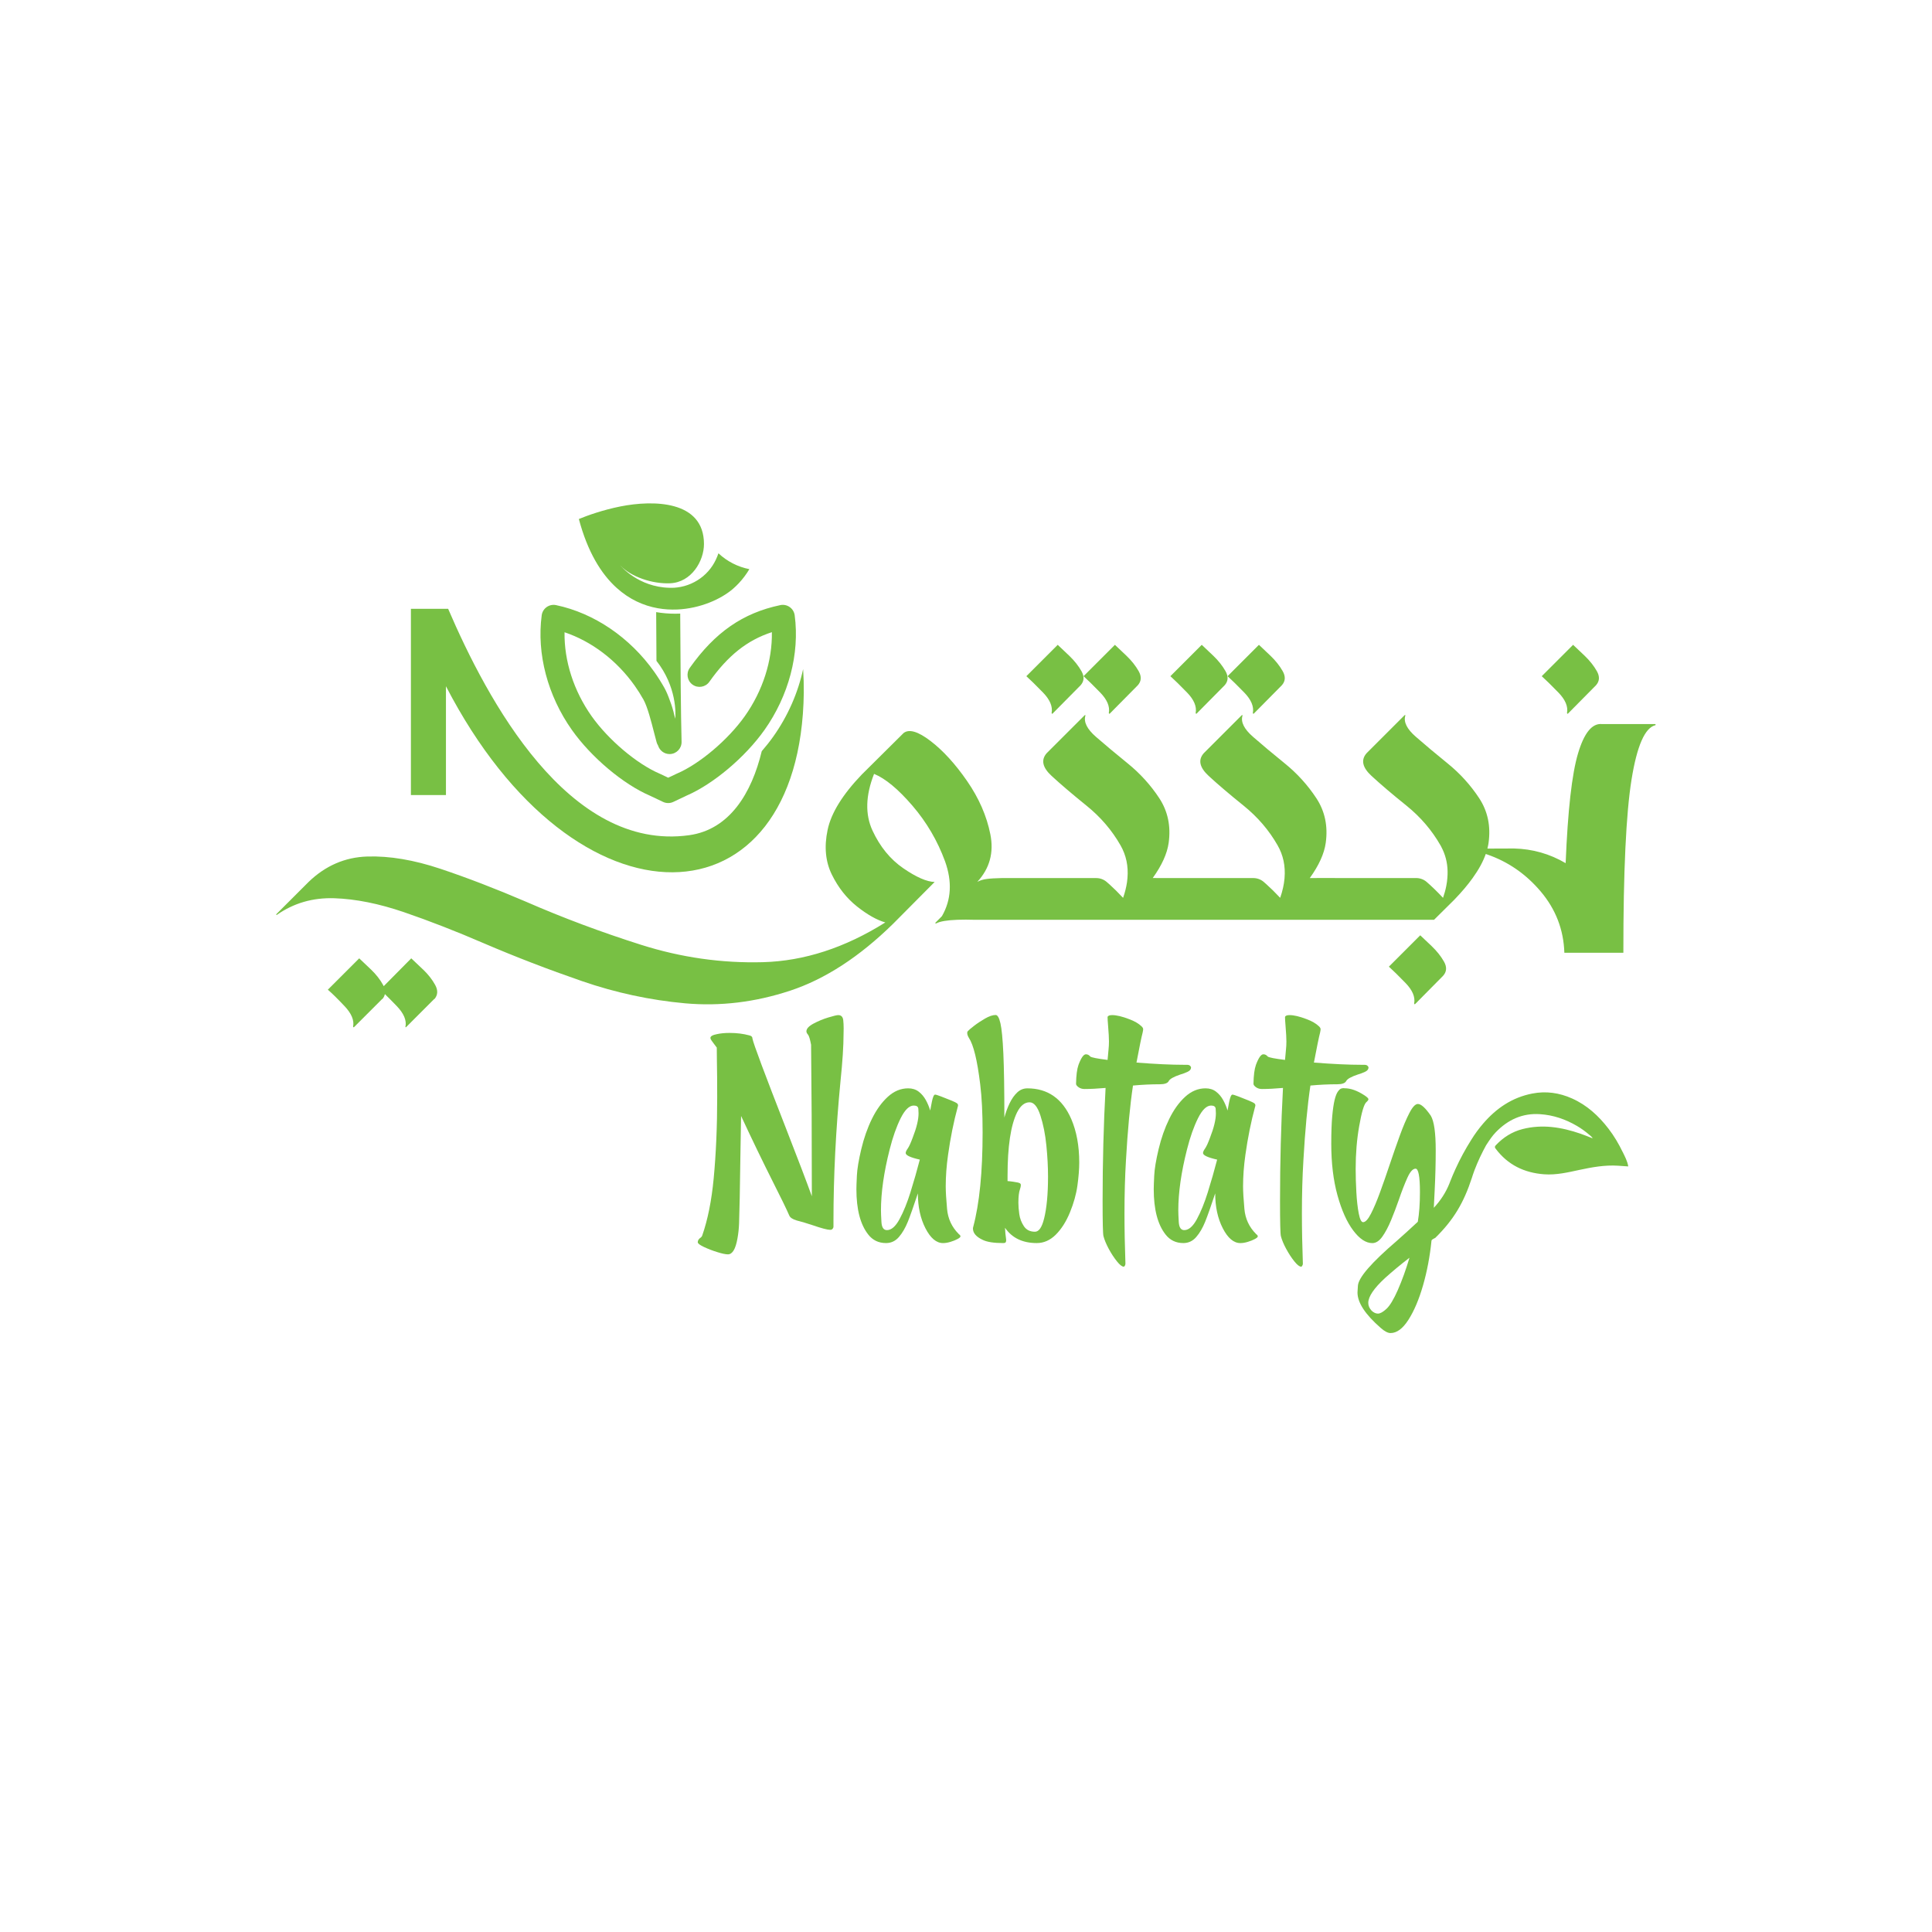 <?xml version="1.0" encoding="UTF-8"?>
<svg xmlns="http://www.w3.org/2000/svg" version="1.1" viewBox="0 0 1200 1200">
  <defs>
    <style>
      .cls-1, .cls-2 {
        fill: #78c044;
      }

      .cls-2 {
        fill-rule: evenodd;
      }
    </style>
  </defs>
  <!-- Generator: Adobe Illustrator 28.7.1, SVG Export Plug-In . SVG Version: 1.2.0 Build 142)  -->
  <g>
    <g id="Layer_1">
      <g>
        <g>
          <g>
            <path class="cls-2" d="M465.46,353.49c-1.85,3.12-4.05,6.07-6.58,8.77-1.13,1.2-2.32,2.35-3.58,3.44-7.45,6.46-20.41,12.25-34.64,12.87-4,.17-8.1-.06-12.21-.8-8.76-1.58-17.54-5.47-25.46-12.64-9.68-8.76-18.05-22.43-23.45-42.76,5.23-2.18,15.04-5.67,25.81-7.81,20.25-4.03,51.82-3.89,51.9,23.25.03,10.73-7.83,23.87-20.95,24.47-11.11.51-24.58-4.04-31.05-11.13.34.42,11.22,13.45,30.49,13.93.46.02.93.02,1.4.02,1.17,0,2.33-.08,3.47-.22,6.12-.74,11.69-3.3,16.11-7,4.68-3.92,7.72-8.83,9.51-14.23,5.36,5.03,12.03,8.45,19.24,9.86Z"/>
            <path class="cls-1" d="M474.76,453.48c-11.94,16.87-31.8,33.58-48.34,40.7l-8.2,3.89c-1.01.48-2.1.72-3.2.72s-2.18-.24-3.2-.72l-8.2-3.89c-16.54-7.11-36.39-23.83-48.34-40.7-15.14-21.39-22-47.38-18.82-71.31.27-2.06,1.39-3.91,3.08-5.11,1.7-1.2,3.81-1.64,5.84-1.21,23.62,4.96,45.85,20.06,61,41.45,2.27,3.21,4.39,6.57,6.3,9.97,1.25,2.24,2.38,4.99,3.42,7.95,1.11,2.88,2.04,5.88,2.73,8.97.21.74.41,1.49.6,2.23.26-3.11.98-19.77-11.69-35.96-.07-9.85-.13-20.13-.18-30.26,3.86.66,7.84.99,11.86.99,1.02,0,2.05-.02,3.07-.07.14,30.68.4,62.5.85,79.59.11,4.12-3.14,7.54-7.26,7.65-.07,0-.13,0-.2,0-3.36,0-6.21-2.23-7.14-5.31-.38-.6-.69-1.26-.89-1.98-.51-1.8-1.07-3.97-1.65-6.26-1.71-6.69-4.05-15.84-6.52-20.26-1.65-2.94-3.48-5.85-5.45-8.63-11.18-15.79-26.73-27.56-43.58-33.21-.27,17.77,5.66,36.35,16.83,52.14,10.38,14.66,28.1,29.65,42.16,35.65.09.04.18.08.27.12l5.13,2.43,5.13-2.43c.09-.04.18-.08.27-.12,14.05-6,31.78-21,42.16-35.65,11.19-15.81,17.12-34.42,16.83-52.2-15.4,5.01-27.34,14.58-38.84,30.83-2.38,3.36-7.04,4.15-10.4,1.78-3.36-2.38-4.16-7.03-1.78-10.4,15.65-22.1,32.99-34.13,56.26-39.01,2.03-.43,4.15.01,5.84,1.21,1.7,1.2,2.81,3.05,3.09,5.11,3.18,23.93-3.68,49.92-18.82,71.31Z"/>
          </g>
          <path class="cls-1" d="M499.25,430.1c-1.81,146.51-141.29,152.63-222.26-3.86v67.58h-21.77v-115.67h23.13c24.27,56.47,74.62,151.05,149.69,140.61,25.21-3.51,38.84-26.24,45.1-52.19,2.61-3.01,5.04-6.08,7.21-9.14,9.06-12.8,15.33-27.17,18.49-41.85.31,4.8.45,9.63.41,14.51Z"/>
        </g>
        <g>
          <path class="cls-1" d="M520.67,630.5c-.92,0-2.99.49-6.23,1.48-3.24.98-6.3,2.27-9.2,3.82-2.91,1.56-4.36,3.16-4.36,4.79,0,.61.32,1.28.96,2.01.63.73,1.28,2.83,1.94,6.3.31,26.52.47,57.89.47,94.12-3.35-9.24-8.68-23.26-16.03-42.08-13.37-34.25-20.32-52.85-20.85-55.8,0-1.1-.66-1.78-1.98-2.05-3.7-1.01-7.76-1.52-12.21-1.52-2.94,0-5.54.25-7.78.73-2.77.53-4.15,1.32-4.15,2.37,0,.4.2.9.62,1.52.41.61.92,1.31,1.52,2.08.59.77,1.19,1.57,1.81,2.41l.07,7.72c.13,6.29.19,13.98.19,23.09,0,18.2-.72,35.02-2.18,50.45-1.32,13.86-3.69,25.68-7.12,35.48-.22.61-.68,1.15-1.39,1.59-.92.75-1.38,1.6-1.38,2.57,0,.75,1.25,1.71,3.76,2.9,2.5,1.19,5.26,2.26,8.28,3.2,3,.95,5.24,1.42,6.69,1.42,2.81,0,4.79-3.32,5.94-9.96.53-2.86.86-5.94.99-9.24.26-6.51.54-21.08.85-43.73l.4-23.02c6.82,14.65,13.48,28.43,19.99,41.36,4.97,9.81,8.27,16.6,9.9,20.38.53,1.36,2.09,2.42,4.68,3.17,3.08.79,6.27,1.74,9.57,2.84,5.75,1.98,9.49,2.97,11.2,2.97.71,0,1.22-.24,1.55-.69.33-.47.49-.85.49-1.16v-3.63c0-27.84,1.46-56.74,4.36-86.73,1.27-12.27,1.91-22.12,1.91-29.55l.06-3.37c0-1.84-.09-3.56-.26-5.14-.26-2.07-1.29-3.1-3.1-3.1Z"/>
          <path class="cls-1" d="M595.59,766.56c-.09,0-.13-.04-.13-.13-4.26-4.27-6.67-9.43-7.22-15.51-.55-6.07-.83-10.77-.83-14.11,0-6.16.48-12.66,1.45-19.52,1.49-10.64,3.49-20.58,6.01-29.82.13-.35.19-.66.19-.92,0-.18-.04-.37-.1-.59-.07-.22-.3-.48-.69-.79-.4-.31-1.58-.87-3.56-1.69-1.98-.82-4-1.62-6.08-2.41-2.06-.79-3.34-1.19-3.82-1.19-.75,0-1.43,1.55-2.05,4.68l-.99,5.21c-.66-2.24-1.57-4.42-2.73-6.52-1.17-2.12-2.64-3.85-4.43-5.22-1.78-1.36-3.94-2.05-6.5-2.05-4.61,0-8.83,1.75-12.66,5.25-3.82,3.49-7.12,8.08-9.9,13.75-2.77,5.67-4.96,11.92-6.59,18.76-1.62,6.83-2.54,12.32-2.73,16.46-.2,4.14-.3,6.93-.3,8.38,0,12.57,2.44,21.96,7.32,28.16,2.77,3.57,6.46,5.35,11.07,5.35,3.17,0,5.83-1.25,7.98-3.73,2.16-2.48,4.03-5.68,5.61-9.6,1.45-3.6,3.51-9.45,6.2-17.54,0,8.36,1.57,15.59,4.72,21.71,3.14,6.11,6.78,9.17,10.91,9.17,1.41,0,2.95-.25,4.62-.76,1.67-.5,3.12-1.09,4.36-1.75,1.23-.66,1.84-1.2,1.84-1.65,0-.48-.33-.94-.99-1.38ZM565.55,740.41c-2.09,6.66-4.36,12.27-6.83,16.82-2.46,4.55-5.08,6.82-7.84,6.82-2.07,0-3.2-1.66-3.4-4.98-.2-3.32-.3-5.75-.3-7.29,0-11.04,1.8-23.66,5.41-37.85,1.93-7.66,4.21-14.11,6.82-19.36,2.62-5.25,5.33-7.89,8.15-7.89,1.8,0,2.75.68,2.84,2.05.09,1.36.13,2.31.13,2.84,0,3.83-1.21,8.84-3.63,15.04-1.23,3.34-2.27,5.59-3.1,6.76-.83,1.16-1.26,2.1-1.26,2.8,0,1.41,2.92,2.77,8.77,4.09-1.76,6.77-3.68,13.49-5.77,20.14Z"/>
          <path class="cls-1" d="M638.08,676c-2.38,0-4.47.85-6.27,2.55-1.8,1.69-3.36,3.9-4.68,6.63-1.32,2.72-2.42,5.72-3.3,8.97,0-17.28-.21-30.5-.62-39.67-.42-9.17-1.03-15.46-1.82-18.9-.79-3.43-1.77-5.15-2.97-5.15-1.84,0-4.04.74-6.59,2.21-2.55,1.47-4.85,2.99-6.89,4.58-2.05,1.58-3.33,2.68-3.85,3.29-.22.26-.33.61-.33,1.05,0,.93.35,1.96,1.05,3.1,2.86,4.31,5.19,13.87,7,28.7,1.01,8.09,1.51,18.07,1.51,29.94,0,24.67-1.95,44.3-5.87,58.9-.09.26-.13.55-.13.86,0,2.81,2.02,5.16,6.07,7.05,2.72,1.33,6.95,1.98,12.66,1.98.92,0,1.48-.19,1.65-.56.18-.38.26-.81.26-1.29l-.13-1.25c-.26-1.59-.47-3.71-.6-6.4,4.36,6.33,10.93,9.5,19.72,9.5,4.4,0,8.34-1.75,11.85-5.24,3.49-3.5,6.42-8.1,8.77-13.82,2.34-5.72,3.9-11.29,4.65-16.72.75-5.44,1.12-10.19,1.12-14.29,0-10.28-1.65-19.27-4.95-26.97-5.54-12.71-14.64-19.06-27.3-19.06ZM648.5,756.87c-1.33,5.44-3.21,8.18-5.67,8.18-3.08,0-5.38-1.16-6.89-3.46-1.52-2.31-2.47-4.8-2.84-7.49-.38-2.68-.56-5.03-.56-7.06,0-3.73.32-6.52.98-8.38.35-1.05.54-1.89.54-2.5v-.13c0-.53-.23-.9-.67-1.12-.48-.31-1.82-.61-4.02-.92-1.84-.26-3.03-.4-3.56-.4v-3.3c0-18.11,1.95-31.22,5.87-39.3,2.12-4.22,4.71-6.34,7.79-6.34,2.72,0,4.98,2.74,6.75,8.22,1.78,5.47,3.01,11.67,3.7,18.6.69,6.93,1.03,13.37,1.03,19.35,0,10.82-.82,19.5-2.44,26.06Z"/>
          <path class="cls-1" d="M725.93,671.45c.7-1.32,3.08-2.66,7.12-4.02,1.81-.53,3.38-1.12,4.72-1.78,1.34-.66,2.01-1.52,2.01-2.57,0-.35-.2-.72-.62-1.12-.42-.4-1.06-.59-1.95-.59h-1.58c-8.18,0-18.09-.47-29.74-1.39,1.84-9.76,3.12-15.96,3.82-18.6.22-1.01.33-1.71.33-2.11,0-.54-.31-1.11-.92-1.72-1.85-1.8-4.44-3.32-7.79-4.55-4.36-1.67-7.87-2.5-10.55-2.5-1.71,0-2.66.4-2.84,1.19,0,1.19.11,2.9.3,5.15.2,2.24.34,4.26.43,6.07.09,1.8.13,3.14.13,4.02,0,1.71-.09,3.36-.26,4.94l-.6,6.46c-6.37-.79-9.96-1.49-10.75-2.11-.75-.92-1.65-1.39-2.7-1.39-1.45,0-2.99,2.2-4.62,6.59-.92,2.6-1.42,6.52-1.51,11.74,0,.67.51,1.37,1.55,2.12,1.04.75,2.27,1.12,3.72,1.12,3.74,0,8.1-.23,13.07-.67-1.24,22.78-1.85,46.17-1.85,70.19,0,13.19.18,20.47.53,21.83.62,2.37,1.72,5.02,3.3,7.95,1.58,2.92,3.27,5.5,5.05,7.72,1.77,2.22,3.2,3.33,4.25,3.33.18,0,.35-.12.53-.36.18-.25.31-.49.39-.76.09-.26.13-.48.13-.66-.39-11.04-.59-21.45-.59-31.26,0-11.92.31-22.93.92-33.04,1.05-18.56,2.5-34.03,4.36-46.43,5.72-.53,11.27-.79,16.68-.79,2.99,0,4.84-.67,5.54-1.98Z"/>
          <path class="cls-1" d="M780.27,766.56c-.09,0-.13-.04-.13-.13-4.26-4.27-6.67-9.43-7.22-15.51-.55-6.07-.83-10.77-.83-14.11,0-6.16.48-12.66,1.45-19.52,1.49-10.64,3.5-20.58,6.01-29.82.13-.35.19-.66.19-.92,0-.18-.03-.37-.1-.59-.06-.22-.3-.48-.69-.79-.4-.31-1.58-.87-3.56-1.69-1.98-.82-4-1.62-6.07-2.41-2.07-.79-3.35-1.19-3.83-1.19-.75,0-1.43,1.55-2.05,4.68l-.99,5.21c-.66-2.24-1.57-4.42-2.73-6.52-1.17-2.12-2.64-3.85-4.43-5.22-1.77-1.36-3.94-2.05-6.5-2.05-4.61,0-8.83,1.75-12.66,5.25-3.82,3.49-7.12,8.08-9.89,13.75-2.77,5.67-4.97,11.92-6.6,18.76-1.62,6.83-2.54,12.32-2.73,16.46-.2,4.14-.3,6.93-.3,8.38,0,12.57,2.44,21.96,7.32,28.16,2.77,3.57,6.46,5.35,11.08,5.35,3.16,0,5.82-1.25,7.97-3.73,2.16-2.48,4.03-5.68,5.61-9.6,1.45-3.6,3.52-9.45,6.2-17.54,0,8.36,1.57,15.59,4.72,21.71,3.14,6.11,6.79,9.17,10.91,9.17,1.41,0,2.95-.25,4.62-.76,1.67-.5,3.13-1.09,4.36-1.75,1.23-.66,1.84-1.2,1.84-1.65,0-.48-.32-.94-.99-1.38ZM750.23,740.41c-2.09,6.66-4.36,12.27-6.82,16.82-2.47,4.55-5.08,6.82-7.85,6.82-2.07,0-3.2-1.66-3.4-4.98-.2-3.32-.3-5.75-.3-7.29,0-11.04,1.8-23.66,5.41-37.85,1.93-7.66,4.21-14.11,6.82-19.36,2.62-5.25,5.34-7.89,8.15-7.89,1.8,0,2.75.68,2.84,2.05.09,1.36.13,2.31.13,2.84,0,3.83-1.21,8.84-3.63,15.04-1.23,3.34-2.27,5.59-3.1,6.76-.83,1.16-1.26,2.1-1.26,2.8,0,1.41,2.92,2.77,8.77,4.09-1.76,6.77-3.68,13.49-5.77,20.14Z"/>
          <path class="cls-1" d="M836.15,671.45c.7-1.32,3.07-2.66,7.12-4.02,1.8-.53,3.37-1.12,4.72-1.78,1.34-.66,2.01-1.52,2.01-2.57,0-.35-.21-.72-.62-1.12-.42-.4-1.07-.59-1.95-.59h-1.58c-8.18,0-18.1-.47-29.75-1.39,1.85-9.76,3.13-15.96,3.83-18.6.22-1.01.32-1.71.32-2.11,0-.54-.31-1.11-.92-1.72-1.84-1.8-4.44-3.32-7.78-4.55-4.36-1.67-7.88-2.5-10.56-2.5-1.71,0-2.66.4-2.84,1.19,0,1.19.1,2.9.3,5.15.19,2.24.34,4.26.43,6.07.09,1.8.13,3.14.13,4.02,0,1.71-.09,3.36-.26,4.94l-.6,6.46c-6.38-.79-9.96-1.49-10.75-2.11-.75-.92-1.65-1.39-2.7-1.39-1.46,0-2.99,2.2-4.62,6.59-.92,2.6-1.43,6.52-1.52,11.74,0,.67.52,1.37,1.55,2.12,1.03.75,2.27,1.12,3.72,1.12,3.74,0,8.09-.23,13.06-.67-1.23,22.78-1.84,46.17-1.84,70.19,0,13.19.18,20.47.53,21.83.61,2.37,1.71,5.02,3.3,7.95,1.58,2.92,3.27,5.5,5.04,7.72,1.78,2.22,3.2,3.33,4.26,3.33.18,0,.35-.12.53-.36.18-.25.31-.49.4-.76.09-.26.13-.48.13-.66-.39-11.04-.6-21.45-.6-31.26,0-11.92.31-22.93.93-33.04,1.05-18.56,2.5-34.03,4.35-46.43,5.72-.53,11.28-.79,16.69-.79,2.99,0,4.84-.67,5.54-1.98Z"/>
          <path class="cls-1" d="M928.08,711.78c.18.05.35.11.47.2-.11-.1-.29-.16-.47-.2Z"/>
          <path class="cls-1" d="M1007.83,715.46c-2.44-5.06-5.3-9.9-8.74-14.38-6.14-8.01-13.39-14.67-22.7-18.82-7.89-3.52-16.1-4.71-24.67-3.04-12.46,2.41-22.29,9.11-30.44,18.56-2.73,3.16-5.19,6.52-7.38,10.06.37-.29.72-.4,1.04-.4-.33,0-.68.11-1.04.4-3.71,5.86-6.99,11.91-9.83,18.15-1.22,2.65-2.35,5.34-3.42,8.07-.14.36-.28.73-.42,1.1-2.18,5.44-5.4,10.46-9.67,15.03l.53-10.55c.44-8.75.66-17.15.66-25.19,0-10.86-1.01-18.01-3.04-21.44-3.34-4.87-6.02-7.31-8.04-7.31-1.58,0-3.33,1.84-5.24,5.54-1.91,3.69-3.91,8.38-5.97,14.05-2.06,5.67-4.14,11.63-6.23,17.87-2.09,6.24-4.12,12.07-6.1,17.48-1.98,5.41-3.85,9.83-5.64,13.29-1.78,3.45-3.4,5.18-4.85,5.18-1.1,0-2-1.82-2.7-5.44-.7-3.63-1.2-8.01-1.48-13.15-.29-5.15-.43-9.98-.43-14.51,0-9.5.73-18.33,2.18-26.51,1.49-8.54,2.95-13.48,4.36-14.85.92-.79,1.39-1.42,1.39-1.91,0-.53-.84-1.34-2.51-2.44-4.44-2.91-8.53-4.36-12.27-4.36l-.73-.07c-.39,0-.88.1-1.45.26-.57.18-1.24.8-2.01,1.85-.77,1.05-1.45,2.8-2.05,5.24-.59,2.44-1.09,5.84-1.48,10.19-.39,4.36-.59,10.01-.59,16.96,0,12.05,1.28,22.72,3.85,32.02,2.57,9.3,5.82,16.58,9.76,21.83,3.93,5.25,7.9,7.89,11.91,7.89,2.24,0,4.31-1.35,6.23-4.06,1.91-2.7,3.71-6.1,5.41-10.19,1.69-4.09,3.29-8.29,4.79-12.59,1.8-5.28,3.56-9.83,5.28-13.65,1.71-3.83,3.42-5.74,5.15-5.74s2.7,4.79,2.7,14.38c0,7.38-.45,13.58-1.33,18.6-4.57,4.27-8.92,8.22-13.06,11.87-15.74,13.5-23.79,22.78-24.14,27.84l-.26,4.21c0,6.3,4.81,13.64,14.44,22.03,2.41,2.12,4.44,3.17,6.07,3.17,3.92,0,7.63-2.75,11.14-8.25,3.52-5.5,6.53-12.59,9.04-21.28,2.51-8.68,4.27-17.97,5.28-27.86.08-.76,1.78-1.4,2.36-1.74,11.44-11.26,17.64-21.79,22.67-37.12.48-1.54.99-3.07,1.56-4.58.1-.26.19-.51.29-.77,1.98-5.18,4.35-10.14,7.02-15.02.03-.06.05-.11.08-.17-.03.06-.05.12-.08.18.13-.2.26-.4.39-.6,1.72-2.63,3.44-5.25,5.65-7.53,7.51-7.75,16.48-11.94,27.47-11.21,8.22.54,15.75,3.12,22.84,7.25,2.94,1.71,5.65,3.71,8.2,5.93.58.51,1.22.97,1.65,1.83-2.58-.99-5.01-2.01-7.5-2.87-11.75-4.05-23.66-6.03-35.99-2.9-6.56,1.67-12.02,5.15-16.63,10.03-.23.25-.41.47-.5.72-.17.4-.11.83.33,1.4,7.54,10.08,17.76,15.03,30.15,15.95,7.49.55,14.69-1.17,21.91-2.72,7.89-1.69,15.81-3.13,23.93-2.61,2.12.13,4.23.29,6.41.44-.52-3.3-2.1-6.15-3.48-9.01ZM868.27,801.13c-2.6,5.89-4.96,9.83-7.1,11.8-2.13,1.98-3.9,2.97-5.3,2.97-1.33,0-2.62-.59-3.9-1.78-1.41-1.49-2.11-3.12-2.11-4.87,0-3.92,3.52-9.11,10.55-15.57,4.49-4.05,9.5-8.2,15.04-12.47-2.2,7.38-4.6,14.03-7.19,19.92ZM917.4,708.49c-.3-.09-.59-.25-.89-.44.3.17.59.34.89.43.58.17,1.16.38,1.74.6-.58-.21-1.16-.42-1.74-.59Z"/>
        </g>
        <g>
          <path class="cls-1" d="M889.33,587.74c-3.15-3.03-5.55-5.29-7.19-6.81l-19.48,19.48c2.52,2.27,5.96,5.64,10.31,10.12,4.35,4.48,6.15,8.73,5.39,12.77,0,.13.06.25.19.38.12.13.25.13.38,0l17.4-17.59c2.27-2.52,2.46-5.45.57-8.79-1.89-3.34-4.42-6.53-7.57-9.55Z"/>
          <path class="cls-1" d="M262.81,602.23c-3.15-3.02-5.61-5.36-7.37-6.99l-17.11,17.29c-.11-.25-.24-.49-.38-.75-1.83-3.34-4.32-6.51-7.47-9.55-3.16-3.02-5.61-5.36-7.37-6.99l-19.48,19.48c2.64,2.27,6.1,5.67,10.39,10.22,4.29,4.53,6.05,8.76,5.31,12.66,0,.25.05.38.17.38.13.13.25.13.38,0l17.59-17.59v.19c.83-.98,1.37-2.02,1.59-3.13,2.07,2,4.54,4.5,7.41,7.48,4.34,4.53,6.13,8.76,5.39,12.66-.13.25-.13.38,0,.38.13.13.25.13.38,0l17.58-17.59v.19c2.15-2.53,2.3-5.45.48-8.8-1.83-3.34-4.32-6.51-7.47-9.55Z"/>
          <path class="cls-1" d="M967.91,430.1c4.35,4.48,6.15,8.73,5.39,12.77,0,.13.06.25.19.38.12.13.25.13.38,0l17.4-17.59c2.27-2.52,2.46-5.45.57-8.79-1.89-3.34-4.42-6.53-7.57-9.55-3.15-3.03-5.55-5.29-7.19-6.81l-19.48,19.48c2.52,2.27,5.96,5.64,10.31,10.12Z"/>
          <path class="cls-1" d="M772.78,430.1c4.35,4.48,6.15,8.73,5.39,12.77,0,.13.06.25.19.38.12.13.25.13.38,0l17.4-17.59c2.27-2.52,2.46-5.45.57-8.79-1.89-3.34-4.42-6.53-7.57-9.55-3.15-3.03-5.55-5.29-7.19-6.81l-19.48,19.48c2.52,2.27,5.96,5.64,10.31,10.12Z"/>
          <path class="cls-1" d="M737.26,430.1c4.35,4.48,6.15,8.73,5.39,12.77,0,.13.06.25.19.38.12.13.25.13.38,0l17.4-17.59c2.27-2.52,2.46-5.45.57-8.79-1.89-3.34-4.42-6.53-7.57-9.55-3.15-3.03-5.55-5.29-7.19-6.81l-19.48,19.48c2.52,2.27,5.96,5.64,10.31,10.12Z"/>
          <path class="cls-1" d="M683.32,430.1c4.35,4.48,6.15,8.73,5.39,12.77,0,.13.06.25.19.38.12.13.25.13.38,0l17.4-17.59c2.27-2.52,2.46-5.45.57-8.79-1.89-3.34-4.42-6.53-7.57-9.55-3.15-3.03-5.55-5.29-7.19-6.81l-19.48,19.48c2.52,2.27,5.96,5.64,10.31,10.12Z"/>
          <path class="cls-1" d="M647.79,430.1c4.35,4.48,6.15,8.73,5.39,12.77,0,.13.06.25.19.38.12.13.25.13.38,0l17.4-17.59c2.27-2.52,2.46-5.45.57-8.79-1.89-3.34-4.42-6.53-7.57-9.55-3.15-3.03-5.55-5.29-7.19-6.81l-19.48,19.48c2.52,2.27,5.96,5.64,10.31,10.12Z"/>
          <path class="cls-1" d="M1028.09,449.72h-33.17c-6.07-.54-11,5.55-14.78,18.26-3.8,12.7-6.36,35.41-7.69,68.14-9.9-5.8-20.59-8.84-32.1-9.11l-15.97.06h-.51c.21-.81.38-1.61.51-2.4.08-.4.14-.78.19-1.16,1.45-10.41-.51-19.67-5.86-27.79-5.36-8.14-11.89-15.33-19.58-21.56-7.69-6.24-14.27-11.76-19.75-16.56-5.5-4.78-7.68-9.14-6.53-13.05.13-.13.13-.25,0-.38h-.38l-23.65,23.65c-3.66,4.16-2.64,8.85,3.04,14.1,5.67,5.23,12.89,11.38,21.66,18.43,8.76,7.07,15.81,15.29,21.18,24.68.08.14.16.3.25.44.4.73.78,1.48,1.11,2.23,2.21,4.77,3.23,9.9,3.05,15.41-.02.75-.05,1.49-.13,2.26-.11,1.57-.33,3.16-.65,4.8-.46,2.43-1.14,4.93-2.03,7.48h-.02c-3.7-3.94-7.12-7.25-10.23-9.93-1.81-1.54-4.12-2.35-6.48-2.35h-49.09c-3.29-.05-8.69-.05-14.32,0-.87,0-1.76,0-2.64.02,0,0,0-.02.02-.02,5.66-7.87,8.96-15.14,9.9-21.85,1.45-10.41-.51-19.67-5.86-27.79-5.36-8.14-11.89-15.33-19.58-21.56-7.69-6.24-14.29-11.76-19.77-16.56-5.48-4.78-7.66-9.14-6.52-13.05.11-.13.11-.25,0-.38h-.38l-23.65,23.65c-3.66,4.16-2.64,8.85,3.04,14.1,5.67,5.23,12.89,11.38,21.64,18.43,8.77,7.07,15.83,15.29,21.18,24.68,3.51,6.13,4.94,12.92,4.31,20.34,0,.11,0,.22-.02.33-.35,3.81-1.24,7.8-2.69,11.95-3.07-3.27-5.94-6.1-8.63-8.5-.54-.49-1.08-.97-1.61-1.41-1.81-1.56-4.12-2.37-6.5-2.37h-49.07c-3.1-.05-8.06-.05-13.35-.02,5.67-7.87,8.96-15.14,9.9-21.83,1.45-10.41-.51-19.67-5.86-27.81-5.36-8.14-11.89-15.32-19.58-21.56-7.69-6.25-14.29-11.76-19.77-16.54-5.48-4.8-7.66-9.15-6.52-13.06.11-.11.11-.24,0-.37h-.38l-23.65,23.63c-3.65,4.16-2.64,8.87,3.04,14.1s12.89,11.38,21.64,18.45c8.77,7.06,15.83,15.29,21.18,24.68,3.51,6.15,4.94,12.92,4.31,20.34,0,.08-.02.14-.02.22-.05.79-.14,1.59-.27,2.4-.46,3.12-1.26,6.34-2.42,9.66-2.99-3.19-5.8-5.97-8.42-8.33-.6-.54-1.21-1.08-1.8-1.57-1.8-1.54-4.08-2.38-6.45-2.38h-58.92c-3.85.08-6.88.25-9.14.56-2.24.29-4.17.89-5.82,1.79,7.67-8.31,10.37-18.16,8.1-29.55-2.27-11.41-7.09-22.44-14.46-33.1-7.37-10.65-14.95-18.94-22.71-24.87-7.75-5.93-13.33-7.56-16.73-4.91l-25.9,25.71c-11.98,12.49-19.09,23.96-21.28,34.44-2.21,10.46-1.33,19.72,2.64,27.79s9.17,14.65,15.61,19.77c6.44,5.1,12.3,8.41,17.59,9.93-25.09,15.75-50.44,23.98-76.04,24.68-25.58.68-50.8-2.91-75.64-10.79-24.84-7.88-48.67-16.8-71.49-26.76-18.8-8.06-36.47-14.87-53.06-20.42-16.57-5.55-31.77-8.1-45.58-7.66-13.81.44-25.95,5.7-36.41,15.8l-20.05,20.04v.38c.13.13.25.13.38,0,10.47-7.31,22.34-10.74,35.66-10.31,13.3.45,27.76,3.35,43.4,8.71,15.64,5.36,32.21,11.82,49.74,19.39,19.42,8.33,39.63,16.1,60.62,23.36,20.99,7.25,42.37,11.84,64.12,13.81,21.74,1.95,43.49-.67,65.25-7.85,21.74-7.2,43.08-21.07,64.01-41.62l25.73-25.9c-4.91-.13-11.41-2.97-19.48-8.52-8.07-5.55-14.43-13.33-19.1-23.36-4.66-10.03-4.35-21.77.95-35.26,7.06,2.89,15,9.49,23.82,19.75,8.84,10.28,15.57,21.79,20.25,34.52,4.53,12.62,3.91,23.96-1.89,34.06l-1.06,1.1-.13.13-2.78,2.78c-.06.06-.13.16-.14.27-.03.08-.05.16-.05.25h0s0,0,0,0l.59.02c1.14-.65,2.86-1.16,5.18-1.54h0c4.34-.72,10.74-.96,19.19-.7h284.82c3.69-3.66,7.82-7.74,12.39-12.28.17-.19.37-.37.54-.56,4.35-4.51,8.03-8.87,11.03-13.06,3.8-5.26,6.52-10.27,8.18-15,.24.08.46.16.7.25,13.06,4.48,24.2,12.16,33.39,23.01,9.36,11.06,14.27,23.76,14.72,38.12h36.65c-.02-50.64,1.68-86.5,5.07-107.54,3.38-21.04,8.34-32.32,14.86-33.83.08-.09.13-.22.13-.4-.1-.09-.17-.19-.27-.27Z"/>
        </g>
      </g>
    </g>
  </g>
</svg>